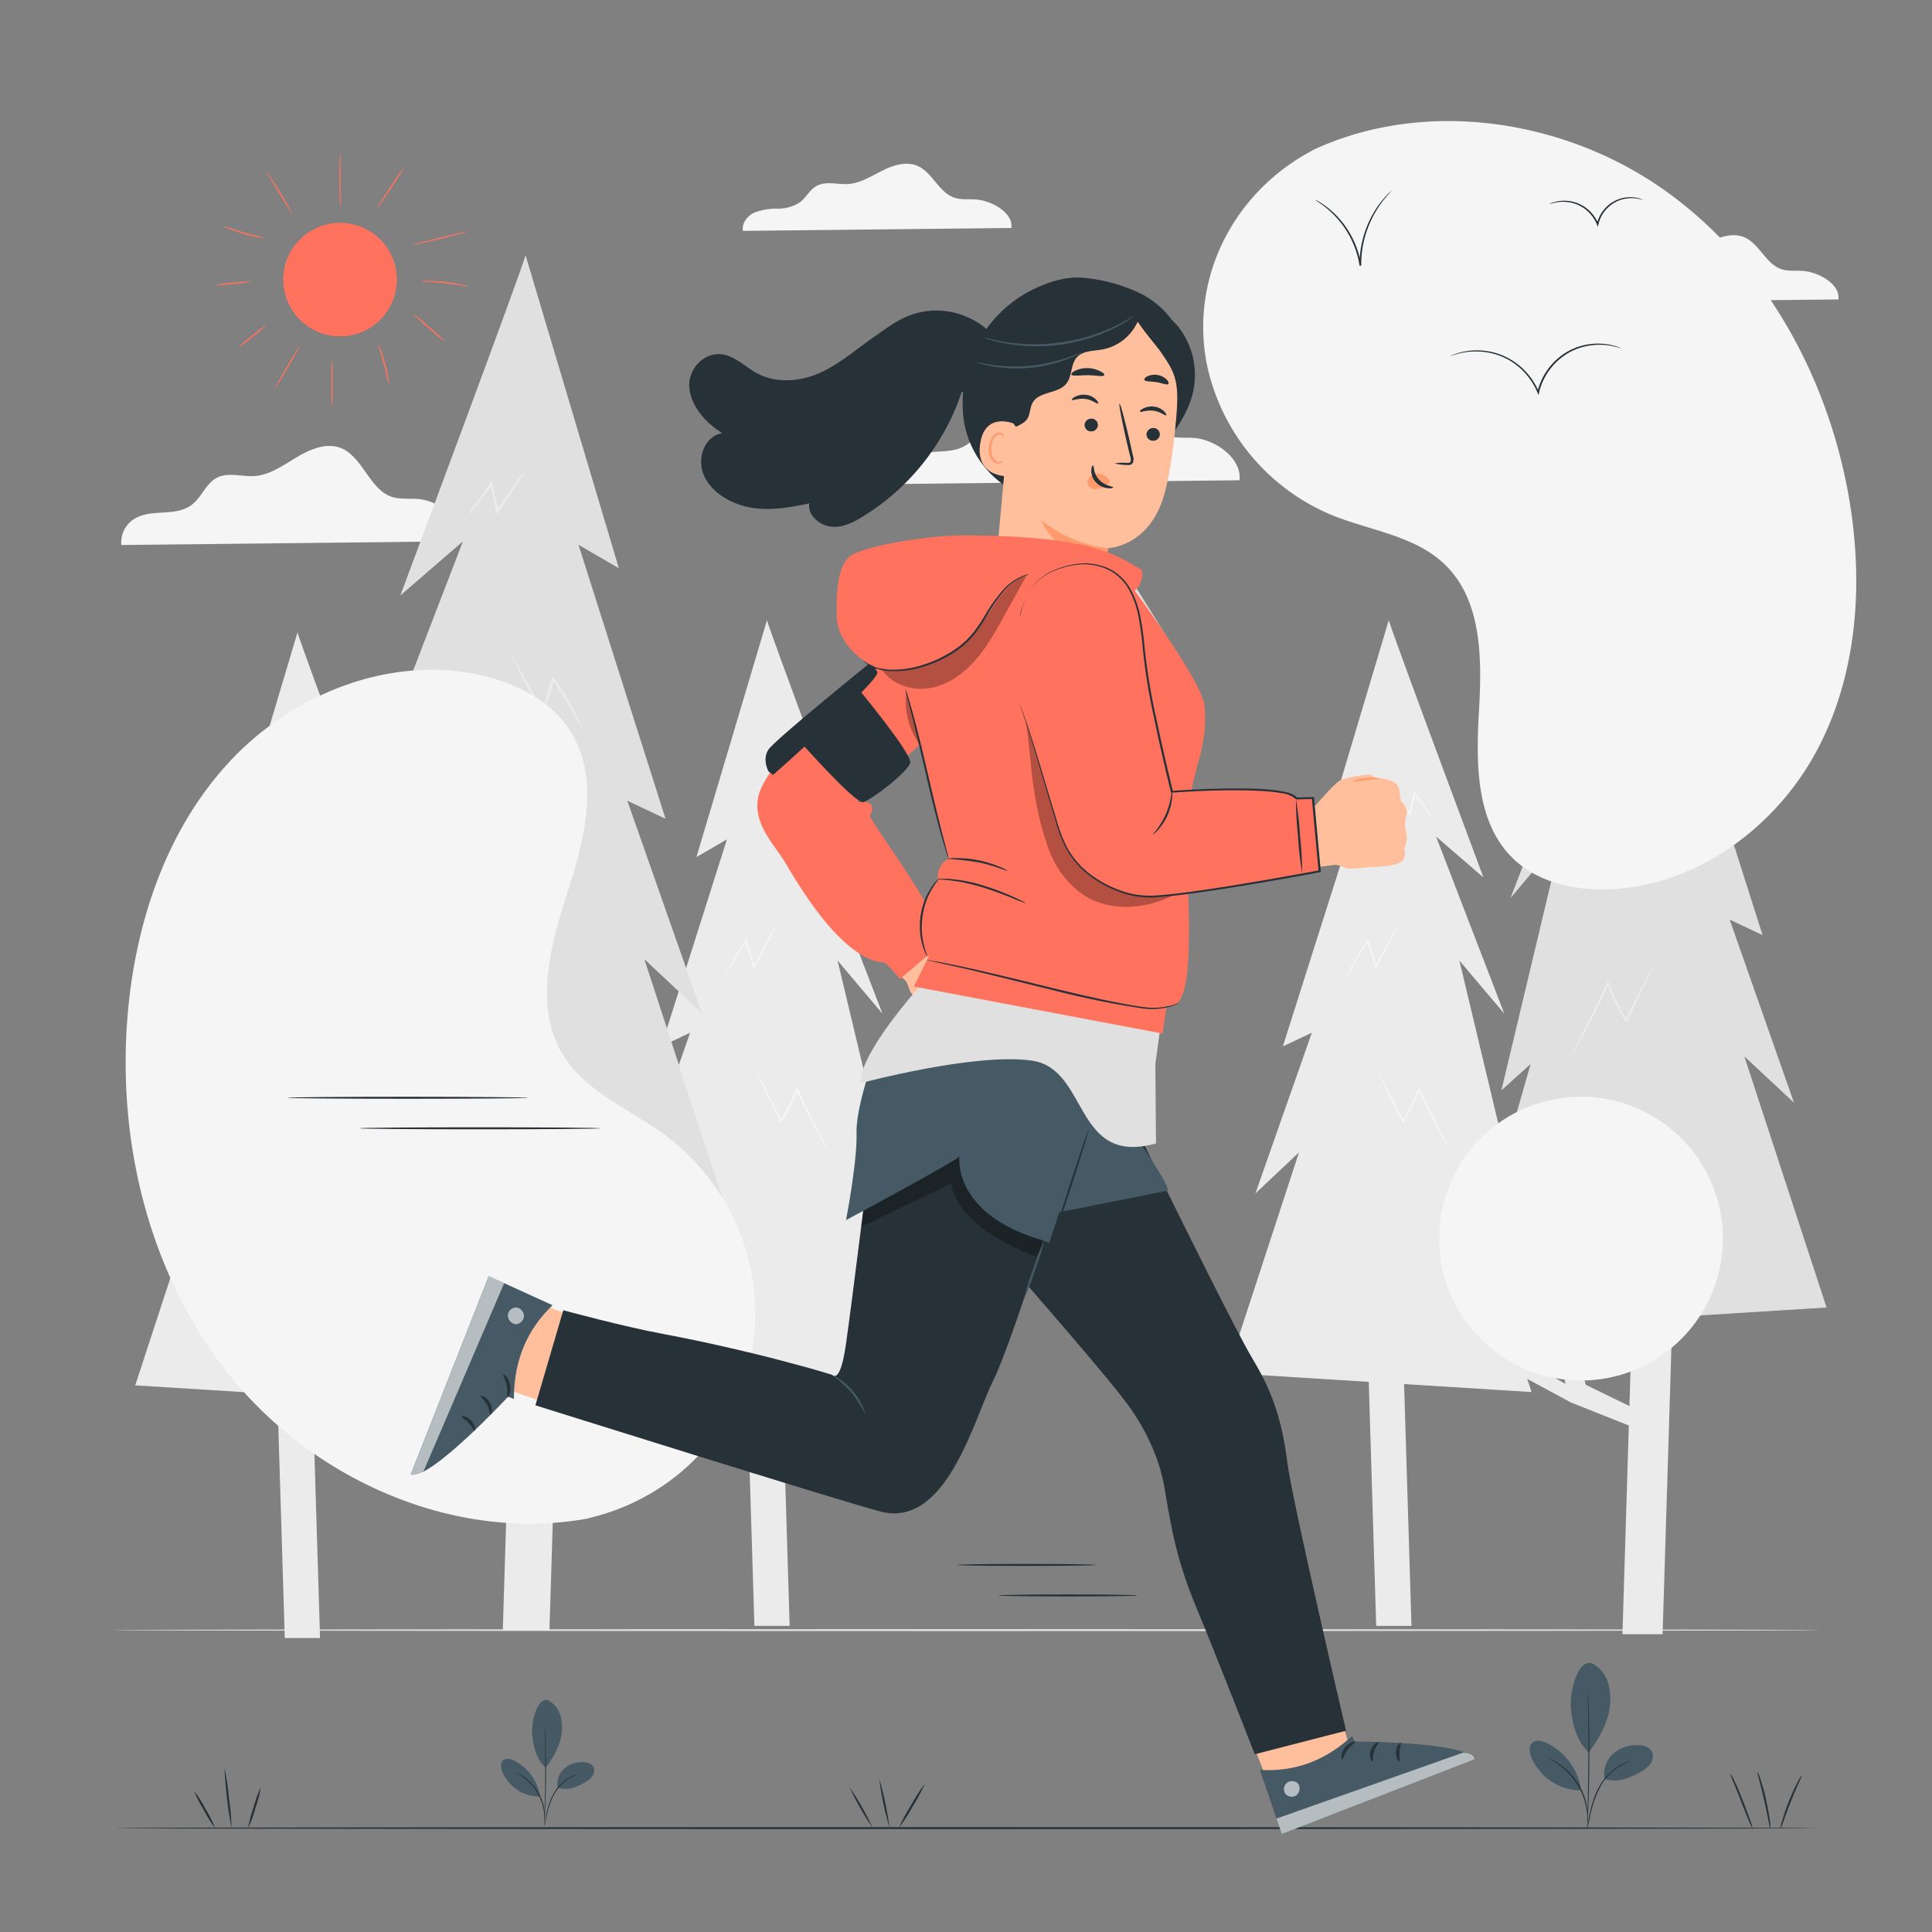<svg xmlns="http://www.w3.org/2000/svg" viewBox="0 0 500 500"><rect x="0" y="0" width="500" height="500" fill="#808080" stroke="none"/><g id="background-complete"><path d="M119.8,140.08c.67-5.73-6.26-10.44-11.48-10.93-2.48-.24-5.06.21-7.42-.75-5.1-2.07-7.14-9.75-12.12-12.2-3.72-1.83-8-.2-11.61,1.91S70,122.89,66,123.19c-3.51.27-7.31-1.25-10.38.75-2.29,1.48-3.49,4.55-5.59,6.37s-4.75,2.14-7.31,2.3-5.21.2-7.54,1.44a7.1,7.1,0,0,0-3.77,7Z" style="fill:#f5f5f5"></path><polygon points="195.24 420.77 204.36 420.77 202 343.61 192.87 343.61 195.24 420.77" style="fill:#ebebeb"></polygon><path d="M198.5,160.49c0,1,24.49,66.6,24.49,66.6l-12.25-10.57,17.64,45.82-11.62-13.75L230.46,306l-6.64-6,11.62,40.53-10-10.58,10,30.31-78.87-4.93,18.68-57.1L164,308.86l14.6-41.59-7.47,3.53,17-53.57-7.89,4.58Z" style="fill:#ebebeb"></path><path d="M195.85,277.49a5.49,5.49,0,0,0,.39,1c.32.68.73,1.57,1.23,2.66l4.42,9.18.19.4.25-.39a43.82,43.82,0,0,0,3.22-6.07c.35-.82.67-1.63.95-2.4H206c2.17,4.71,4.3,8.81,5.91,11.73.8,1.45,1.47,2.61,1.94,3.41l.56.9a1.58,1.58,0,0,0,.22.31,7.8,7.8,0,0,0-.61-1.28c-.45-.88-1.06-2-1.8-3.46-1.52-2.94-3.59-7.06-5.75-11.77l-.26-.58-.22.6c-.28.77-.6,1.57-.94,2.38a46.7,46.7,0,0,1-3.17,6l.44,0L197.75,281c-.56-1.07-1-1.95-1.36-2.61A4.6,4.6,0,0,0,195.85,277.49Z" style="fill:#f5f5f5"></path><path d="M187.45,253a3.16,3.16,0,0,0,.44-.71c.31-.53.68-1.2,1.14-2,1-1.7,2.4-4.08,4.26-6.74l-.45,0c.4,1.29.82,2.68,1.26,4.12l.81,2.62.19.59.29-.56c1.68-3.17,3.14-6,4.16-8l1.18-2.37a3.45,3.45,0,0,0,.37-.89,4.49,4.49,0,0,0-.53.82l-1.32,2.32c-1.1,2-2.62,4.76-4.32,7.93l.47,0c-.25-.84-.52-1.72-.8-2.62l-1.28-4.12-.15-.48-.3.43a66.52,66.52,0,0,0-4.12,6.84c-.46.87-.79,1.57-1,2.06A2.57,2.57,0,0,0,187.45,253Z" style="fill:#f5f5f5"></path><path d="M198.62,202.8a16.55,16.55,0,0,0,1.39,2.33c.92,1.43,2.23,3.41,3.75,5.66l.35.51.12-.58c.14-.65.28-1.33.43-2,.24-1.19.48-2.34.7-3.4l-.45.07c1.41,1.9,2.63,3.52,3.52,4.66a13,13,0,0,0,1.48,1.77,13.7,13.7,0,0,0-1.22-1.91c-.82-1.18-2-2.83-3.37-4.74l-.33-.46-.12.54c-.22,1.06-.47,2.21-.72,3.4-.14.69-.28,1.36-.42,2l.47-.07c-1.54-2.24-2.9-4.2-3.9-5.59A16.9,16.9,0,0,0,198.62,202.8Z" style="fill:#f5f5f5"></path><path d="M471.1,421.87c0,.15-99,.26-221.09.26S28.9,422,28.9,421.87s99-.26,221.11-.26S471.1,421.73,471.1,421.87Z" style="fill:#e0e0e0"></path><polygon points="73.7 423.92 82.83 423.92 80.47 346.77 71.34 346.77 73.7 423.92" style="fill:#ebebeb"></polygon><path d="M77,163.64c0,1.06,24.49,66.61,24.49,66.61L89.21,219.68l17.64,45.81L95.23,251.75l13.7,57.44-6.65-6,11.63,40.53-10-10.57,10,30.31L35,358.53l18.68-57.09L42.43,312,57,270.43,49.56,274l17-53.57L58.7,225Z" style="fill:#ebebeb"></path><path d="M74.32,280.64a4.81,4.81,0,0,0,.39,1c.31.67.73,1.56,1.23,2.65l4.42,9.18.19.4.25-.38A43.93,43.93,0,0,0,84,287.39c.36-.81.68-1.62,1-2.4l-.49,0c2.18,4.71,4.31,8.81,5.92,11.72.8,1.46,1.46,2.62,1.94,3.41l.55.91c.14.2.21.31.23.3a8.84,8.84,0,0,0-.61-1.28c-.46-.87-1.06-2-1.8-3.46-1.52-2.94-3.59-7.06-5.75-11.76l-.27-.58-.21.59c-.28.77-.6,1.58-1,2.38a45.4,45.4,0,0,1-3.16,6l.44,0-4.59-9.11c-.56-1.08-1-1.95-1.36-2.62A7.06,7.06,0,0,0,74.32,280.64Z" style="fill:#f5f5f5"></path><path d="M65.91,256.18a3.37,3.37,0,0,0,.45-.71l1.13-2c1-1.71,2.41-4.08,4.27-6.74l-.45,0c.39,1.29.82,2.68,1.26,4.12.28.89.55,1.77.81,2.62l.18.58.3-.55c1.68-3.18,3.13-6,4.16-8,.47-1,.86-1.74,1.18-2.37a4.3,4.3,0,0,0,.37-.88A4.16,4.16,0,0,0,79,243l-1.31,2.32c-1.11,2-2.62,4.75-4.32,7.92l.47,0c-.26-.85-.53-1.73-.8-2.63-.45-1.43-.88-2.82-1.28-4.11l-.15-.49-.3.44a64.11,64.11,0,0,0-4.13,6.84c-.45.87-.79,1.57-1,2A3.54,3.54,0,0,0,65.91,256.18Z" style="fill:#f5f5f5"></path><path d="M77.09,206a15.67,15.67,0,0,0,1.39,2.32c.92,1.43,2.23,3.42,3.75,5.67l.34.51.13-.58c.13-.65.28-1.33.42-2,.25-1.19.48-2.34.7-3.4l-.45.07c1.41,1.89,2.64,3.51,3.52,4.65A13.11,13.11,0,0,0,88.37,215,13.22,13.22,0,0,0,87.15,213c-.81-1.17-2-2.82-3.36-4.73l-.33-.46-.12.53c-.23,1.07-.47,2.21-.72,3.4-.15.69-.29,1.37-.42,2l.46-.07c-1.53-2.24-2.9-4.19-3.89-5.59A17.36,17.36,0,0,0,77.09,206Z" style="fill:#f5f5f5"></path><polygon points="135.54 354.97 119.07 346.94 113.6 322.85 109 323.93 112.99 346.68 97.2 337.62 93.75 340.98 114.64 352.27 135.54 360.58 135.54 354.97" style="fill:#ebebeb"></polygon><polygon points="142.2 421.89 130.13 421.89 133.25 319.83 145.33 319.83 142.2 421.89" style="fill:#ebebeb"></polygon><path d="M136,66c0,1.4-32.4,88.11-32.4,88.11l16.2-14-23.34,60.6,15.37-18.18-18.12,76,8.79-7.93L87.12,304.18l13.18-14L87.12,330.28l104.34-6.52-24.71-75.53,14.92,14-19.32-55,9.89,4.66L149.72,141l10.44,6.06Z" style="fill:#e0e0e0"></path><path d="M139.49,220.72A5.66,5.66,0,0,1,139,222l-1.63,3.52-5.84,12.14-.26.53-.33-.51a57.28,57.28,0,0,1-4.25-8c-.47-1.07-.89-2.15-1.26-3.18l.64,0c-2.88,6.24-5.7,11.66-7.82,15.51-1.07,1.93-2,3.47-2.57,4.52-.3.47-.54.87-.74,1.2a1.73,1.73,0,0,1-.29.4,10.67,10.67,0,0,1,.8-1.69c.6-1.16,1.41-2.7,2.38-4.58,2-3.89,4.75-9.34,7.61-15.56l.35-.77.28.79c.37,1,.79,2.08,1.26,3.15a59.56,59.56,0,0,0,4.18,8l-.58,0L137,225.4l1.8-3.46A8.31,8.31,0,0,1,139.49,220.72Z" style="fill:#ebebeb"></path><path d="M150.61,188.36a4.43,4.43,0,0,1-.59-.94l-1.5-2.65c-1.29-2.25-3.18-5.39-5.64-8.91l.59-.07-1.66,5.45-1.08,3.47-.24.78-.39-.74c-2.22-4.2-4.15-7.9-5.5-10.56-.62-1.26-1.15-2.31-1.56-3.14a5.07,5.07,0,0,1-.49-1.17,6.12,6.12,0,0,1,.71,1.09L135,174c1.46,2.62,3.46,6.29,5.71,10.49l-.62,0c.34-1.12.69-2.28,1.06-3.47l1.69-5.44.2-.65.4.58a86.12,86.12,0,0,1,5.45,9c.6,1.15,1.05,2.08,1.33,2.72A3.7,3.7,0,0,1,150.61,188.36Z" style="fill:#ebebeb"></path><path d="M135.83,121.93A21.76,21.76,0,0,1,134,125c-1.22,1.89-3,4.51-5,7.49l-.45.67-.17-.77c-.18-.86-.37-1.75-.56-2.67-.33-1.57-.64-3.09-.93-4.5l.59.1c-1.86,2.51-3.48,4.65-4.65,6.15a17.36,17.36,0,0,1-2,2.35,17.29,17.29,0,0,1,1.62-2.53c1.07-1.55,2.62-3.74,4.44-6.26l.45-.61.15.71c.3,1.4.62,2.92,1,4.49.19.92.37,1.81.55,2.67l-.62-.09c2-3,3.84-5.55,5.16-7.39A22.62,22.62,0,0,1,135.83,121.93Z" style="fill:#ebebeb"></path><polygon points="356.16 420.77 365.29 420.77 362.93 343.61 353.8 343.61 356.16 420.77" style="fill:#ebebeb"></polygon><path d="M359.42,160.49c0,1,24.5,66.6,24.5,66.6l-12.25-10.57,17.64,45.82-11.62-13.75L391.39,306l-6.64-6,11.62,40.53-10-10.58,10,30.31-78.87-4.93,18.68-57.1L324.9,308.86l14.6-41.59L332,270.8l17-53.57-7.89,4.58Z" style="fill:#ebebeb"></path><path d="M356.78,277.49a4.63,4.63,0,0,0,.39,1l1.23,2.66,4.42,9.18.19.4.25-.39a43.82,43.82,0,0,0,3.22-6.07c.35-.82.67-1.63.95-2.4H367c2.17,4.71,4.3,8.81,5.91,11.73.8,1.45,1.47,2.61,1.94,3.41l.56.9c.13.21.2.31.22.31a7.8,7.8,0,0,0-.61-1.28l-1.8-3.46c-1.52-2.94-3.59-7.06-5.75-11.77l-.26-.58-.22.6c-.28.77-.6,1.57-.95,2.38a45.47,45.47,0,0,1-3.16,6l.44,0L358.68,281c-.56-1.07-1-1.95-1.36-2.61A5.3,5.3,0,0,0,356.78,277.49Z" style="fill:#f5f5f5"></path><path d="M348.38,253a3.68,3.68,0,0,0,.44-.71l1.13-2c1-1.7,2.41-4.08,4.27-6.74l-.45,0c.4,1.29.82,2.68,1.26,4.12l.81,2.62.19.59.29-.56c1.68-3.17,3.14-6,4.16-8l1.18-2.37a3.45,3.45,0,0,0,.37-.89,3.92,3.92,0,0,0-.53.82c-.35.62-.8,1.39-1.32,2.32-1.11,2-2.62,4.76-4.32,7.93l.47,0c-.26-.84-.53-1.72-.8-2.62l-1.28-4.12-.15-.48-.3.43a66.9,66.9,0,0,0-4.13,6.84c-.45.87-.78,1.57-1,2.06A2.57,2.57,0,0,0,348.38,253Z" style="fill:#f5f5f5"></path><path d="M359.55,202.8a15.39,15.39,0,0,0,1.39,2.33c.92,1.43,2.23,3.41,3.75,5.66l.34.51.13-.58c.13-.65.28-1.33.42-2,.25-1.19.49-2.34.7-3.4l-.44.07c1.4,1.9,2.63,3.52,3.51,4.66a15.11,15.11,0,0,0,1.48,1.77,11.64,11.64,0,0,0-1.22-1.91c-.81-1.18-2-2.83-3.36-4.74l-.33-.46-.12.54c-.22,1.06-.47,2.21-.72,3.4-.15.69-.29,1.36-.42,2l.47-.07c-1.54-2.24-2.91-4.2-3.9-5.59A18.08,18.08,0,0,0,359.55,202.8Z" style="fill:#f5f5f5"></path><path d="M320.77,124.29c.67-5.73-6.26-10.44-11.48-10.93-2.48-.23-5.06.21-7.42-.75-5.1-2.07-7.14-9.75-12.12-12.2-3.72-1.83-8-.2-11.61,1.92s-7.18,4.78-11.21,5.08c-3.5.26-7.31-1.25-10.38.74-2.29,1.49-3.48,4.56-5.59,6.37s-4.75,2.15-7.31,2.31-5.21.19-7.53,1.43a7.13,7.13,0,0,0-3.78,7Z" style="fill:#f5f5f5"></path><polygon points="424.55 365.28 410.36 358.37 405.65 337.62 401.69 338.54 405.13 358.14 391.53 350.34 388.55 353.24 406.55 362.96 424.55 370.12 424.55 365.28" style="fill:#ebebeb"></polygon><polygon points="430.28 422.93 419.89 422.93 422.58 335.02 432.98 335.02 430.28 422.93" style="fill:#ebebeb"></polygon><path d="M424.94,116.35c0,1.2-27.91,75.89-27.91,75.89l14-12.05-20.1,52.2,13.24-15.66-15.61,65.45,7.57-6.82-13.25,46.17,11.36-12L382.84,344l89.87-5.62-21.28-65,12.85,12L447.64,238l8.51,4-19.39-61,9,5.22Z" style="fill:#e0e0e0"></path><path d="M428,249.66a6.39,6.39,0,0,1-.44,1.1l-1.41,3-5,10.46-.22.46-.28-.44a51.1,51.1,0,0,1-3.67-6.92c-.4-.93-.76-1.86-1.08-2.74l.55,0c-2.48,5.36-4.91,10-6.74,13.35-.91,1.66-1.67,3-2.21,3.89l-.63,1c-.15.24-.24.36-.26.35a10.76,10.76,0,0,1,.7-1.46l2-3.94c1.73-3.35,4.09-8,6.55-13.4l.3-.66.25.67c.31.88.68,1.8,1.07,2.72a53.27,53.27,0,0,0,3.61,6.87l-.5,0c2.1-4.17,3.9-7.76,5.23-10.39l1.55-3A6.12,6.12,0,0,1,428,249.66Z" style="fill:#ebebeb"></path><path d="M437.53,221.78A4,4,0,0,1,437,221l-1.29-2.28c-1.11-1.94-2.75-4.65-4.86-7.68l.51-.06-1.43,4.7-.93,3-.21.67-.33-.63c-1.92-3.62-3.58-6.81-4.74-9.1l-1.35-2.7a5,5,0,0,1-.42-1,4.23,4.23,0,0,1,.61.93l1.5,2.64c1.26,2.25,3,5.42,4.92,9l-.54,0c.3-1,.6-2,.92-3l1.46-4.69.17-.55.34.49a76,76,0,0,1,4.7,7.79c.51,1,.9,1.8,1.14,2.35A3.48,3.48,0,0,1,437.53,221.78Z" style="fill:#ebebeb"></path><path d="M424.8,164.56a18.59,18.59,0,0,1-1.59,2.65c-1,1.63-2.54,3.89-4.27,6.45l-.39.59-.14-.67c-.16-.74-.32-1.51-.49-2.29l-.8-3.88.51.08c-1.6,2.16-3,4-4,5.3a15.49,15.49,0,0,1-1.69,2,13.51,13.51,0,0,1,1.39-2.17c.93-1.35,2.26-3.22,3.83-5.4l.38-.53.13.62.83,3.87c.16.79.32,1.56.48,2.3l-.54-.08c1.75-2.55,3.31-4.78,4.44-6.37A20.32,20.32,0,0,1,424.8,164.56Z" style="fill:#ebebeb"></path><path d="M475.77,77.5c.54-3.86-4.91-7-9-7.37-2-.16-4,.14-5.83-.5-4-1.4-5.61-6.57-9.52-8.22-2.92-1.24-6.29-.14-9.12,1.29s-5.63,3.22-8.8,3.42c-2.75.18-5.74-.84-8.15.5-1.8,1-2.74,3.07-4.39,4.29a10.43,10.43,0,0,1-5.74,1.56,16.06,16.06,0,0,0-5.91,1c-1.83.83-3.35,2.77-3,4.74Z" style="fill:#f5f5f5"></path><path d="M261.74,59c.53-3.86-4.92-7-9-7.36-1.95-.16-4,.14-5.83-.51-4-1.39-5.61-6.57-9.52-8.22-2.92-1.23-6.28-.13-9.12,1.29s-5.63,3.22-8.8,3.43c-2.75.17-5.74-.85-8.15.5-1.79,1-2.73,3.07-4.39,4.29A10.51,10.51,0,0,1,201.18,54a16.13,16.13,0,0,0-5.91,1c-1.83.84-3.34,2.77-3,4.75Z" style="fill:#f5f5f5"></path></g><g id="background-simple"><path d="M339.91,38.77l-2,1.14c-16.77,9.58-27.19,27.41-26.49,46.53a50.12,50.12,0,0,0,.81,7.33,54.34,54.34,0,0,0,32.62,39.6c9.79,3.94,21.14,5.27,28.8,12.46,10,9.36,9.88,24.8,9.1,38.36s-.83,29,9.18,38.32c6.27,5.84,15.36,7.88,24,7.65,22.8-.61,43.57-15.93,54.22-35.83s12.18-43.63,8.31-65.82C473,97.42,456.68,67.56,430.71,49.18S368.83,25.38,339.91,38.77Z" style="fill:#f5f5f5"></path><path d="M152.06,393l2.36-.64c19.89-5.4,35.44-21,39.85-41a55.18,55.18,0,0,0,1.13-7.79,58,58,0,0,0-23.09-49.67c-9.05-6.7-20.43-11.12-26.42-20.6-7.79-12.35-3.56-28.28.89-42.08s8.63-29.75.79-42.07c-4.91-7.71-13.75-12.25-22.71-14.32-23.71-5.49-49.29,4.77-65.63,22.48S34.94,239.14,33,263.11c-2.74,33.57,6.14,68.81,28.05,94.77S118.59,399.07,152.06,393Z" style="fill:#f5f5f5"></path><circle cx="409.16" cy="320.55" r="36.72" transform="translate(-106.82 383.21) rotate(-45)" style="fill:#f5f5f5"></circle></g><g id="Floor"><path d="M470.34,473.11c0,.15-98.66.26-220.33.26s-220.35-.11-220.35-.26,98.64-.26,220.35-.26S470.34,473,470.34,473.11Z" style="fill:#263238"></path></g><g id="Plants"><path d="M453.56,473.11a9.53,9.53,0,0,1-1-2c-.54-1.27-1.24-3-2-5s-1.4-3.53-2-5a14.87,14.87,0,0,1-.8-2.09,7.37,7.37,0,0,1,1.14,1.93c.61,1.25,1.36,3,2.13,5s1.42,3.75,1.87,5A10.55,10.55,0,0,1,453.56,473.11Z" style="fill:#263238"></path><path d="M458.16,473.31c-.15,0-.66-3.33-1.59-7.41s-1.9-7.32-1.76-7.37a8.61,8.61,0,0,1,.84,2.07c.44,1.31,1,3.14,1.43,5.19s.77,3.93.94,5.29A8.54,8.54,0,0,1,458.16,473.31Z" style="fill:#263238"></path><path d="M466.32,459.42c.14.08-1.36,3.08-2.88,6.91s-2.51,7-2.66,7a9.06,9.06,0,0,1,.46-2.15,53.35,53.35,0,0,1,3.93-9.86A8.66,8.66,0,0,1,466.32,459.42Z" style="fill:#263238"></path><path d="M225.88,473.11a74,74,0,0,1-6.08-10.68,71.59,71.59,0,0,1,6.08,10.68Z" style="fill:#263238"></path><path d="M230.2,473a79,79,0,0,1-2.66-12.67A82,82,0,0,1,230.2,473Z" style="fill:#263238"></path><path d="M239.31,461.69a39.45,39.45,0,0,1-3.08,5.76,41.06,41.06,0,0,1-3.53,5.49,39.66,39.66,0,0,1,3.08-5.75A42.46,42.46,0,0,1,239.31,461.69Z" style="fill:#263238"></path><path d="M55.68,473.11a29,29,0,0,1-2.94-4.68,29,29,0,0,1-2.49-4.93,29.84,29.84,0,0,1,2.94,4.68A29.92,29.92,0,0,1,55.68,473.11Z" style="fill:#263238"></path><path d="M58.09,457.6a60.92,60.92,0,0,1,1.17,7.73,56.51,56.51,0,0,1,.64,7.78,118.57,118.57,0,0,1-1.81-15.51Z" style="fill:#263238"></path><path d="M67.49,462.53a29.15,29.15,0,0,1-1.38,5.37,29.37,29.37,0,0,1-1.88,5.21,29.37,29.37,0,0,1,1.38-5.36A31.72,31.72,0,0,1,67.49,462.53Z" style="fill:#263238"></path><path d="M141.72,440a6.16,6.16,0,0,1,3.2,3.62,11,11,0,0,1,.43,4.91c-.37,3.19-2.18,6.4-4.12,8.95-2.69-2.34-3.3-6.43-3.49-8.52-.29-3.31,1.2-9.46,4-9" style="fill:#455a64"></path><path d="M144.34,462.69a5.24,5.24,0,0,1,1.71-5,7,7,0,0,1,5.15-1.61,2.94,2.94,0,0,1,2.27,1,2.26,2.26,0,0,1,0,2.29,4.49,4.49,0,0,1-1.69,1.66c-2.32,1.46-4.84,2.44-7.47,1.65" style="fill:#455a64"></path><path d="M140.9,472.46a4.38,4.38,0,0,1,.1-.65c.08-.46.19-1.06.32-1.77a18.5,18.5,0,0,1,1.83-5.65,11.28,11.28,0,0,1,4.06-4.31,7.33,7.33,0,0,1,1.65-.73,3,3,0,0,1,.48-.12c.11,0,.16,0,.17,0a11.36,11.36,0,0,0-2.22,1,11.75,11.75,0,0,0-3.94,4.28,20.19,20.19,0,0,0-1.87,5.57c-.16.74-.29,1.34-.39,1.76A2.49,2.49,0,0,1,140.9,472.46Z" style="fill:#263238"></path><path d="M141,444.74a1.36,1.36,0,0,1,0,.29l.05.82c0,.71.08,1.74.12,3,.08,2.55.14,6.08.13,10s-.11,7.42-.22,10c-.05,1.28-.1,2.31-.15,3,0,.33,0,.6-.05.82a1.33,1.33,0,0,1,0,.28,1.29,1.29,0,0,1,0-.29c0-.21,0-.48,0-.82,0-.74.05-1.77.08-3,.06-2.55.13-6.08.15-10s0-7.42-.07-10c0-1.25,0-2.28,0-3V445C141,444.84,141,444.74,141,444.74Z" style="fill:#263238"></path><path d="M139.7,464.63a12.32,12.32,0,0,0-6.72-9c-.9-.43-2.07-.71-2.81,0s-.57,1.86-.21,2.79a10.54,10.54,0,0,0,9.68,6.54" style="fill:#455a64"></path><path d="M133.41,458.63a3,3,0,0,1,.57.25,5.17,5.17,0,0,1,.64.34,9.69,9.69,0,0,1,.82.52,9.89,9.89,0,0,1,.94.7,11.62,11.62,0,0,1,1,.91,13.72,13.72,0,0,1,1.89,2.43,14,14,0,0,1,1.25,2.82,10.26,10.26,0,0,1,.31,1.31,9.15,9.15,0,0,1,.16,1.16,8.75,8.75,0,0,1,0,1c0,.28,0,.53,0,.73a4,4,0,0,1-.07.62s0-.89-.12-2.3a10.83,10.83,0,0,0-.19-1.14,11.51,11.51,0,0,0-.33-1.28,13.92,13.92,0,0,0-1.24-2.77,14.19,14.19,0,0,0-1.85-2.4,10.11,10.11,0,0,0-1-.91,10.49,10.49,0,0,0-.9-.72C134.19,459,133.39,458.68,133.41,458.63Z" style="fill:#263238"></path><path d="M411.83,430.38a8.16,8.16,0,0,1,4.22,4.79,14.35,14.35,0,0,1,.57,6.48c-.48,4.21-2.87,8.46-5.45,11.82-3.54-3.09-4.35-8.49-4.6-11.25-.38-4.36,1.58-12.49,5.26-11.84" style="fill:#455a64"></path><path d="M415.29,460.41a7,7,0,0,1,2.25-6.61,9.26,9.26,0,0,1,6.81-2.13,3.89,3.89,0,0,1,3,1.35,3,3,0,0,1,.05,3,6,6,0,0,1-2.23,2.2c-3.07,1.93-6.4,3.23-9.87,2.18" style="fill:#455a64"></path><path d="M410.75,473.31a5.31,5.31,0,0,1,.13-.86l.42-2.34a24.66,24.66,0,0,1,2.42-7.46,14.9,14.9,0,0,1,5.35-5.69,10.1,10.1,0,0,1,2.19-1,6.47,6.47,0,0,1,.63-.16.61.61,0,0,1,.22,0,13.81,13.81,0,0,0-8.13,7,26.37,26.37,0,0,0-2.46,7.36c-.22,1-.39,1.77-.53,2.32A4.05,4.05,0,0,1,410.75,473.31Z" style="fill:#263238"></path><path d="M410.88,436.7a1.65,1.65,0,0,1,.05.38q0,.42.06,1.08c.05.94.11,2.31.16,4,.11,3.38.19,8,.17,13.18s-.15,9.81-.28,13.18c-.07,1.69-.14,3.05-.2,4,0,.44,0,.8-.07,1.08a1.65,1.65,0,0,1,0,.38,2.21,2.21,0,0,1,0-.38c0-.28,0-.64,0-1.08,0-1,.06-2.34.1-4,.08-3.37.17-8,.2-13.17s0-9.8-.09-13.17c0-1.66,0-3-.06-4,0-.45,0-.81,0-1.09A2.79,2.79,0,0,1,410.88,436.7Z" style="fill:#263238"></path><path d="M409.16,463a16.22,16.22,0,0,0-8.88-11.92c-1.19-.57-2.73-.94-3.71-.06s-.75,2.46-.28,3.69a13.9,13.9,0,0,0,12.79,8.63" style="fill:#455a64"></path><path d="M400.85,455.05a3.47,3.47,0,0,1,.75.32,9.58,9.58,0,0,1,.85.46,10.94,10.94,0,0,1,1.08.68,12.91,12.91,0,0,1,1.24.93,15.58,15.58,0,0,1,1.32,1.19,16.82,16.82,0,0,1,4.15,6.94,16.17,16.17,0,0,1,.42,1.74,13.28,13.28,0,0,1,.21,1.53c.06.47,0,.9.06,1.28a9.24,9.24,0,0,1,0,1,4.38,4.38,0,0,1-.09.81c-.07,0,.05-1.17-.16-3-.06-.46-.12-1-.24-1.51s-.27-1.1-.44-1.69a18.46,18.46,0,0,0-1.64-3.65,19.56,19.56,0,0,0-2.44-3.18,17.44,17.44,0,0,0-1.28-1.2c-.41-.37-.83-.67-1.2-.95C401.89,455.59,400.82,455.11,400.85,455.05Z" style="fill:#263238"></path></g><g id="Birds"><path d="M419.56,90.16s-.73-.25-2.08-.55a16.34,16.34,0,0,0-5.81-.22,15.61,15.61,0,0,0-7.82,3.37,16.24,16.24,0,0,0-5.53,8.77l0,.1-.16.62-.24-.59a17.57,17.57,0,0,0-6.61-8A17,17,0,0,0,383.21,91a17.82,17.82,0,0,0-5.77.53c-1.33.35-2,.66-2.05.62a2.61,2.61,0,0,1,.5-.24,12.41,12.41,0,0,1,1.51-.54,17.2,17.2,0,0,1,14.1,2,17.63,17.63,0,0,1,6.79,8.15l-.4,0,0-.1a16.52,16.52,0,0,1,5.69-9,15.76,15.76,0,0,1,8-3.37,16,16,0,0,1,5.89.36,12,12,0,0,1,1.53.48A3.75,3.75,0,0,1,419.56,90.16Z" style="fill:#263238"></path><path d="M425.26,51.74s-.41-.12-1.15-.27a9.34,9.34,0,0,0-3.18-.09,8.43,8.43,0,0,0-4.25,1.86,8.8,8.8,0,0,0-3,4.77l0,.05-.16.63-.24-.59a9.54,9.54,0,0,0-3.59-4.36,9.35,9.35,0,0,0-4.4-1.48,9.76,9.76,0,0,0-3.16.26c-.74.18-1.13.34-1.14.3s.09-.06.27-.15a5.58,5.58,0,0,1,.82-.31,9.21,9.21,0,0,1,3.23-.4,9.34,9.34,0,0,1,4.59,1.46,9.77,9.77,0,0,1,3.77,4.52l-.4,0,0,0a9.14,9.14,0,0,1,3.16-5,8.83,8.83,0,0,1,7.72-1.62,6.74,6.74,0,0,1,.84.28C425.17,51.68,425.27,51.72,425.26,51.74Z" style="fill:#263238"></path><path d="M360.17,49.34s-.4.45-1.12,1.26a27.21,27.21,0,0,0-2.72,3.68,26.83,26.83,0,0,0-4.05,14.32v.18l-.42,0a23.94,23.94,0,0,0-6.61-13.13,23.21,23.21,0,0,0-3.45-2.93c-.88-.61-1.39-.92-1.37-1a1.47,1.47,0,0,1,.39.18c.24.15.62.33,1.07.63a21.24,21.24,0,0,1,3.58,2.86,23.18,23.18,0,0,1,4.11,5.4,23.44,23.44,0,0,1,2.7,7.88l-.42,0V68.6a26.41,26.41,0,0,1,4.21-14.48,24.22,24.22,0,0,1,2.86-3.63c.37-.4.69-.67.9-.87A1.42,1.42,0,0,1,360.17,49.34Z" style="fill:#263238"></path></g><g id="Lines"><path d="M155.45,292c0,.14-14,.26-31.2.26S93,292.15,93,292s14-.26,31.21-.26S155.45,291.86,155.45,292Z" style="fill:#263238"></path><path d="M136.75,284.1c0,.14-14,.26-31.2.26s-31.21-.12-31.21-.26,14-.26,31.21-.26S136.75,284,136.75,284.1Z" style="fill:#263238"></path><path d="M294.43,412.9c0,.14-8.07.26-18,.26s-18-.12-18-.26,8.06-.26,18-.26S294.43,412.76,294.43,412.9Z" style="fill:#263238"></path><path d="M283.64,405c0,.15-8.07.26-18,.26s-18-.11-18-.26,8.06-.26,18-.26S283.64,404.85,283.64,405Z" style="fill:#263238"></path></g><g id="Sun"><circle cx="88.02" cy="72.37" r="14.66" style="fill:#FF725E"></circle><path d="M88,87a14.68,14.68,0,0,1-13.52-9,14.78,14.78,0,0,1,0-11.43A14.84,14.84,0,0,1,77.64,62,14.69,14.69,0,0,1,98.4,62a14.84,14.84,0,0,1,3.14,4.66A14.67,14.67,0,0,1,88,87Z" style="fill:#FF725E"></path><path d="M85.93,105.14c-.08,0-.15-2.7-.15-6s.07-6,.15-6a56.83,56.83,0,0,1,.16,6A56.56,56.56,0,0,1,85.93,105.14Z" style="fill:#FF725E"></path><path d="M85.93,105.16s-.08,0-.12-1.79c0-1.14,0-2.66,0-4.27s0-3.14,0-4.28c0-1.78.09-1.78.12-1.78s.08,0,.13,1.78c0,1.14,0,2.66,0,4.28s0,3.13,0,4.27C86,105.16,86,105.16,85.93,105.16Zm0-12.08c-.07.22-.14,2.52-.14,6s.07,5.79.14,6c.07-.23.14-2.52.14-6S86,93.3,85.93,93.08Z" style="fill:#FF725E"></path><path d="M77.48,89.64a63,63,0,0,1-3.07,5.64c-1.78,3.08-3.28,5.53-3.35,5.49a63.32,63.32,0,0,1,3.08-5.64C75.91,92.06,77.41,89.6,77.48,89.64Z" style="fill:#FF725E"></path><path d="M71.06,100.79h0s-.07,0,.84-1.7c.58-1.07,1.38-2.47,2.23-4s1.68-2.87,2.32-3.91c.89-1.46,1-1.58,1-1.58h0s.07,0-.84,1.7c-.58,1.07-1.37,2.48-2.23,4-1.52,2.64-3.22,5.46-3.35,5.5Zm6.41-11.12c-.18.17-1.46,2.25-3.32,5.47s-3,5.36-3.08,5.61c.18-.18,1.46-2.25,3.32-5.47S77.41,89.91,77.47,89.67Z" style="fill:#FF725E"></path><path d="M68.81,84.24a31,31,0,0,1-3.42,2.92,32.1,32.1,0,0,1-3.61,2.68,32.32,32.32,0,0,1,3.42-2.92A35.42,35.42,0,0,1,68.81,84.24Z" style="fill:#FF725E"></path><path d="M61.78,89.86h0s0-.06,1-.93c.65-.55,1.52-1.26,2.46-2a35.08,35.08,0,0,1,3.62-2.68h0a34.93,34.93,0,0,1-3.43,2.92c-.94.75-1.83,1.44-2.52,2A5,5,0,0,1,61.78,89.86Zm7-5.6a38.16,38.16,0,0,0-3.59,2.67,40.2,40.2,0,0,0-3.42,2.9,37.22,37.22,0,0,0,3.59-2.68A39.77,39.77,0,0,0,68.8,84.26Zm0,0Z" style="fill:#FF725E"></path><path d="M100.56,99.19a7.77,7.77,0,0,1-.39-1.49c-.21-.92-.51-2.19-.89-3.59s-.75-2.64-1-3.55a8.5,8.5,0,0,1-.41-1.48,7.14,7.14,0,0,1,.62,1.41c.33.89.75,2.14,1.12,3.54a36.32,36.32,0,0,1,.8,3.63A6.9,6.9,0,0,1,100.56,99.19Z" style="fill:#FF725E"></path><path d="M100.55,99.2s-.11-.22-.4-1.5c-.19-.86-.5-2.16-.88-3.58s-.78-2.72-1-3.55v0c-.37-1.2-.45-1.46-.4-1.48s0,0,.22.37.27.64.42,1c.23.6.68,1.87,1.13,3.54s.69,3,.8,3.62a7.38,7.38,0,0,1,.17,1.54,0,0,0,0,1,0,0h0Zm-2.7-10.09a13.79,13.79,0,0,0,.41,1.43v0c.26.83.65,2.1,1,3.55s.69,2.73.88,3.59.32,1.37.37,1.46a10.18,10.18,0,0,0-.18-1.5c-.11-.64-.35-2-.8-3.62s-.9-2.94-1.13-3.54A9.12,9.12,0,0,0,97.85,89.11Z" style="fill:#FF725E"></path><path d="M115.42,88.64a54.77,54.77,0,0,1-4.33-3.58A51.8,51.8,0,0,1,107,81.24a50.82,50.82,0,0,1,4.33,3.58A49.69,49.69,0,0,1,115.42,88.64Z" style="fill:#FF725E"></path><path d="M115.42,88.65a54.61,54.61,0,0,1-4.34-3.58c-1.13-1-2.18-1.93-3-2.65-1.22-1.13-1.19-1.17-1.17-1.19h0c.15,0,2.34,1.85,4.33,3.59,1.13,1,2.19,1.93,3,2.65,1.22,1.13,1.18,1.17,1.16,1.19h0ZM107,81.26c.11.18,1.67,1.64,4.12,3.78s4.11,3.5,4.3,3.58c-.1-.19-1.67-1.64-4.12-3.79S107.18,81.34,107,81.26Z" style="fill:#FF725E"></path><path d="M121.12,74.14a11.91,11.91,0,0,1-1.77-.26c-1.09-.18-2.59-.41-4.25-.6s-3.19-.3-4.29-.37a10.88,10.88,0,0,1-1.78-.16,8.74,8.74,0,0,1,1.79-.06,43.17,43.17,0,0,1,4.31.28c1.68.2,3.18.46,4.26.7A9.11,9.11,0,0,1,121.12,74.14Z" style="fill:#FF725E"></path><path d="M121.07,74.16c-.13,0-.49-.06-1.37-.2l-.35-.06c-1.49-.25-2.92-.45-4.26-.61s-2.77-.27-4.28-.37l-.35,0c-1.2-.08-1.44-.1-1.44-.15a0,0,0,0,1,0,0,9.68,9.68,0,0,1,1.79-.07,42.81,42.81,0,0,1,4.31.29,41.81,41.81,0,0,1,4.26.7,9.36,9.36,0,0,1,1.74.47h0S121.11,74.16,121.07,74.16Zm-12-1.41a13.35,13.35,0,0,0,1.41.12l.35,0c1.51.1,3,.22,4.28.37s2.77.36,4.25.61l.35.06c.71.12,1.24.2,1.37.2h0a12.87,12.87,0,0,0-1.7-.44,41.81,41.81,0,0,0-4.26-.7,43,43,0,0,0-4.31-.29A13.47,13.47,0,0,0,109.06,72.75Z" style="fill:#FF725E"></path><path d="M121.14,59.88c0,.08-3.16.93-7.09,1.89s-7.14,1.66-7.16,1.58,3.15-.92,7.09-1.88S121.12,59.8,121.14,59.88Z" style="fill:#FF725E"></path><path d="M106.92,63.37h0s0-.08,2.07-.64c1.34-.35,3.13-.8,5-1.27s3.7-.88,5-1.18c2.11-.47,2.13-.42,2.13-.39h0s0,.07-2.07.63c-1.34.36-3.12.81-5,1.27s-3.69.88-5,1.18A16,16,0,0,1,106.92,63.37Zm14.18-3.48c-.29,0-3,.59-7.12,1.59s-6.8,1.73-7.06,1.86c.29,0,3-.58,7.13-1.59S120.85,60,121.1,59.89Z" style="fill:#FF725E"></path><path d="M104.57,43.27a63.61,63.61,0,0,1-3.39,5.41c-1.94,2.94-3.58,5.29-3.65,5.24s1.45-2.47,3.39-5.41S104.5,43.22,104.57,43.27Z" style="fill:#FF725E"></path><path d="M97.53,53.93h0c0-.14,1.72-2.9,3.39-5.42.94-1.42,1.84-2.75,2.53-3.74,1.06-1.52,1.12-1.52,1.14-1.5h0s.07,0-.93,1.64c-.65,1-1.52,2.37-2.46,3.79s-1.83,2.75-2.52,3.74C97.7,53.81,97.57,53.93,97.53,53.93Zm7-10.64c-.19.17-1.59,2.15-3.62,5.23s-3.32,5.14-3.39,5.37c.19-.16,1.58-2.14,3.62-5.22S104.48,43.53,104.56,43.29Z" style="fill:#FF725E"></path><path d="M88.13,39.8a12.88,12.88,0,0,1,0,2c0,1.24,0,3,0,4.85s0,3.61.06,4.85a14.66,14.66,0,0,1,0,2,11.36,11.36,0,0,1-.2-2c-.08-1.24-.14-3-.14-4.86s0-3.61.13-4.86A12.13,12.13,0,0,1,88.13,39.8Z" style="fill:#FF725E"></path><path d="M88.15,53.54s-.05,0-.1-.55-.08-.88-.12-1.47c-.05-.84-.14-2.58-.14-4.86s.08-4,.13-4.86c0-.59.07-1.09.11-1.47s.08-.55.1-.55h0c.05,0,.07.19,0,2,0,1.17,0,2.94,0,4.85s0,3.54.05,4.77v.08c0,1.84,0,2,0,2Zm0-13.71a18,18,0,0,0-.18,2c0,.83-.13,2.58-.13,4.85s.09,4,.14,4.86a16.64,16.64,0,0,0,.19,2c0-.17,0-1.25,0-2v-.08c0-1.23-.05-2.92-.05-4.77s0-3.68,0-4.85C88.15,41.08,88.17,40,88.13,39.83Z" style="fill:#FF725E"></path><path d="M75.68,55.3c-.07.05-1.61-2.35-3.44-5.34S69,44.49,69.05,44.45s1.62,2.35,3.45,5.35A63,63,0,0,1,75.68,55.3Z" style="fill:#FF725E"></path><path d="M75.68,55.32s-.16-.12-1.07-1.54c-.65-1-1.5-2.37-2.39-3.82C70.65,47.39,69,44.59,69,44.45v0s.07,0,1.09,1.54c.65,1,1.5,2.37,2.38,3.82s1.71,2.82,2.31,3.86c.94,1.63.9,1.65.87,1.67h0ZM69.07,44.47c.06.24,1.26,2.34,3.18,5.48s3.24,5.16,3.42,5.33c-.07-.24-1.26-2.34-3.18-5.48S69.25,44.64,69.07,44.47Z" style="fill:#FF725E"></path><path d="M68.25,61.62a7,7,0,0,1-1.56-.24c-1-.2-2.26-.52-3.69-.94s-2.7-.87-3.6-1.21A7.56,7.56,0,0,1,58,58.59a8.28,8.28,0,0,1,1.52.43c.92.3,2.2.7,3.62,1.12s2.71.77,3.65,1A9.86,9.86,0,0,1,68.25,61.62Z" style="fill:#FF725E"></path><path d="M68.2,61.65l-.38,0c-.29,0-.68-.12-1.13-.22-.65-.13-2-.44-3.69-.94s-3-1-3.61-1.21l-1.07-.44c-.4-.17-.39-.2-.38-.22s.22,0,1.53.42c.74.24,2.12.68,3.62,1.13s2.6.74,3.65,1c1.34.36,1.53.43,1.52.48h0S68.26,61.65,68.2,61.65ZM58,58.6a9.9,9.9,0,0,0,1.42.61c.62.24,1.9.71,3.61,1.21s3,.81,3.68.94a10.47,10.47,0,0,0,1.51.26h0a15.06,15.06,0,0,0-1.48-.44c-1-.28-2.29-.62-3.65-1S60.2,59.27,59.46,59C58.88,58.85,58.1,58.6,58,58.6Z" style="fill:#FF725E"></path><path d="M65,72.89a38,38,0,0,1-4.68.6,37.31,37.31,0,0,1-4.71.3,35.07,35.07,0,0,1,4.68-.61A34.11,34.11,0,0,1,65,72.89Z" style="fill:#FF725E"></path><path d="M55.88,73.83a1,1,0,0,1-.27,0v0a39.32,39.32,0,0,1,4.69-.6,39.75,39.75,0,0,1,4.72-.3h0v0a40.29,40.29,0,0,1-4.69.61C58.52,73.68,56.59,73.83,55.88,73.83Zm-.24,0a43.5,43.5,0,0,0,4.68-.31A46,46,0,0,0,65,72.89a43.61,43.61,0,0,0-4.69.31A39.33,39.33,0,0,0,55.64,73.79Z" style="fill:#FF725E"></path></g><g id="Character"><polygon points="321.8 444.95 329.21 464.08 345.52 460.25 349.11 451.5 343.59 433.36 321.8 444.95" style="fill:#ffbf9d"></polygon><path d="M349.94,449.25l.58,1.45s29,0,31.09,4.61l-49.89,19.33-5.66-16.58C334.79,458.56,342.7,455.93,349.94,449.25Z" style="fill:#455a64"></path><g style="opacity:0.6"><path d="M333.13,461.32a2.15,2.15,0,0,0-.52,2.83,2.11,2.11,0,0,0,2.84.5,2.25,2.25,0,0,0,.53-3,2.19,2.19,0,0,0-3-.2" style="fill:#fff"></path></g><g style="opacity:0.6"><path d="M331.72,474.64l-1.36-4,48.32-17.07s2.59.09,2.93,1.73Z" style="fill:#fff"></path></g><path d="M350.75,450.77c.08.24-1.1.82-2,2.06s-1.15,2.48-1.41,2.48-.44-1.54.68-3S350.71,450.53,350.75,450.77Z" style="fill:#263238"></path><path d="M356.81,450.87c.14.21-.76,1-1.19,2.36s-.26,2.5-.5,2.58-.93-1.21-.36-2.86S356.71,450.64,356.81,450.87Z" style="fill:#263238"></path><path d="M362.17,455.87c-.2.14-1-.93-.89-2.48s1.05-2.52,1.23-2.36-.25,1.14-.32,2.41S362.4,455.76,362.17,455.87Z" style="fill:#263238"></path><path d="M259.73,325.23c.43,1.14,27.19,31,33.15,39.7,6.74,9.84,8.16,18.16,8.49,20.11,1.86,11.15,3.25,19,8.31,31.15S324.73,454,324.73,454l23.63-6.09s-13.93-59.44-15.19-69.34S329.79,361,324.3,351.9s-29.71-58.77-29.71-58.77l-38.28,16.09Z" style="fill:#263238"></path><path d="M242.57,240.76s7.74.11,8.88.82,5.69,4.21,5.69,5a3,3,0,0,0,.32,1.38s2.86,4,1.57,5.71-2.24,2.27-2.21,2.8-.38,2.37-1.47,2.87a10.78,10.78,0,0,0-2.88,1.84,10.63,10.63,0,0,1-1.73,2.06,10.75,10.75,0,0,1-2.48,1.15,2.92,2.92,0,0,1-2.55,1.57c-1.64-.15-4.63-3.27-5.6-4.43-1.21-1.45-4.29-4-4.69-5.29a14.76,14.76,0,0,0-.92-2.3L227,246.85,238.7,235.1Z" style="fill:#ffbf9d"></path><path d="M257.7,248.6a20.35,20.35,0,0,1-2.46-2.31,19.31,19.31,0,0,1-2.41-2.36,11.74,11.74,0,0,1,4.87,4.67Z" style="fill:#ff9a6c"></path><path d="M238.46,161.84s-8.9,7.54-11,9.43S198,196.14,196.17,206.54c-1.16,6.66,4,11.87,6.77,16.24,2,3.26,14.32,25.66,25.83,26.31.68,0,4.15,4.28,4.15,4.28l12.49-10.65a52.68,52.68,0,0,1-4.73-7c-5-9.38-15.89-24-15.55-24.66,2.43-4.55-3.34-3.47-3.34-3.47l23.94-21.95Z" style="fill:#FF725E"></path><path d="M198.89,199.64s-1.73-3.09,0-5.67S225,171.68,225,171.68s1.19.31,2.06,2.27-27,26.62-27,26.62Z" style="fill:#263238"></path><path d="M207.41,192.32s14,15.79,16,15.27,11.7-7.84,12.14-10.22-13.33-19-13.33-19Z" style="fill:#263238"></path><path d="M187.57,91.83c3.07.73,5.47,3.21,8.28,4.74,5.27,2.86,11.66,2.1,16.68-.23s9.1-6,13.61-9.1,8.09-6.22,14.6-6.81c11.49-1,23,9.11,17.78,17.7l-9.65,3.37a60.17,60.17,0,0,1-25.79,32.32c-2.42,1.47-5.16,2.83-8.17,2.45s-6.07-3.25-5.43-6c-4.78,1-9.7,1.92-14.7,1.17s-10.19-3.54-12.41-8-.26-10.48,4.56-11.35c-4.45-2.73-8.26-7.18-8.54-12S182.57,90.64,187.57,91.83Z" style="fill:#263238"></path><path d="M283.46,72.49c-6.22-1.69-12,.21-17.71,3.25a32.78,32.78,0,0,0-16.23,33.58,25.23,25.23,0,0,0,10.86,16.58c7.83,5,18.5,4.54,26.4-.31s13-13.65,14.27-22.84A30.7,30.7,0,0,0,298,84.15a23.36,23.36,0,0,0-14.53-11.66" style="fill:#263238"></path><path d="M263.37,92.26c1.16-2.33,1.06-5.07,1.68-7.6,1.36-5.57,3.94-10.5,9.42-12.19,5.1-1.57,13.45.3,19.16,2.78a22.62,22.62,0,0,1,9.88,7.9,17.84,17.84,0,0,1,1.71,16.26l-28.5-7c-2.92,2-5.92,4-9.32,4.91a6,6,0,0,1-3.07.19,2.7,2.7,0,0,1-2.06-2.07C262.11,94.29,262.86,93.27,263.37,92.26Z" style="fill:#263238"></path><path d="M257.85,145l5-54.65a4.74,4.74,0,0,1,4.85-4.19l25.76-2.89c8.09.25,12,10.79,11.46,18.86-.65,9-1.81,19.89-3.77,26.38-3.94,13.05-14.39,13.35-14.39,13.35s-.06.52-.78,5.35c0,0-1.31,10-12.46,7.81C266.28,153.6,257.85,145,257.85,145Z" style="fill:#ffbf9d"></path><path d="M300.16,112.56a1.72,1.72,0,0,1-1.88,1.5,1.66,1.66,0,0,1-1.56-1.78,1.75,1.75,0,0,1,1.89-1.51A1.65,1.65,0,0,1,300.16,112.56Z" style="fill:#263238"></path><path d="M301.8,107.49c-.24.19-1.41-.94-3.25-1.19s-3.32.49-3.49.24.19-.49.84-.84a4.8,4.8,0,0,1,2.83-.46,4.49,4.49,0,0,1,2.54,1.22C301.78,107,301.92,107.4,301.8,107.49Z" style="fill:#263238"></path><path d="M284.13,110.14a1.73,1.73,0,0,1-1.89,1.5,1.66,1.66,0,0,1-1.55-1.78,1.74,1.74,0,0,1,1.89-1.51A1.65,1.65,0,0,1,284.13,110.14Z" style="fill:#263238"></path><path d="M284.19,104.44c-.24.2-1.41-.94-3.25-1.19s-3.32.49-3.49.24.19-.49.84-.83a4.73,4.73,0,0,1,2.83-.47,4.49,4.49,0,0,1,2.54,1.23C284.17,103.93,284.31,104.36,284.19,104.44Z" style="fill:#263238"></path><path d="M288.47,119.93a12.12,12.12,0,0,1,3.06-.14c.48,0,.94,0,1.06-.32a2.42,2.42,0,0,0-.12-1.44c-.29-1.2-.59-2.45-.9-3.77-1.24-5.36-2.06-9.74-1.84-9.79s1.39,4.26,2.62,9.62c.29,1.32.58,2.58.84,3.78a2.7,2.7,0,0,1,0,1.88,1.16,1.16,0,0,1-.86.58,3.79,3.79,0,0,1-.82,0A12.7,12.7,0,0,1,288.47,119.93Z" style="fill:#263238"></path><path d="M286.76,141.88a34.19,34.19,0,0,1-17.21-7.2s3.23,9.85,16.75,10.42Z" style="fill:#ff9a6c"></path><path d="M287.09,124.26a3.35,3.35,0,0,0-2.81-1.64,3,3,0,0,0-2.24.83,1.93,1.93,0,0,0-.45,2.18,2.26,2.26,0,0,0,2.33.94,7.25,7.25,0,0,0,2.55-1.08,2.35,2.35,0,0,0,.6-.48.64.64,0,0,0,.09-.68" style="fill:#ff9a6c"></path><path d="M282.88,120.46c.3,0,0,2,1.55,3.67s3.67,1.73,3.65,2c0,.13-.53.32-1.43.22a5,5,0,0,1-3.06-1.56,4.31,4.31,0,0,1-1.17-3.06C282.45,120.89,282.74,120.43,282.88,120.46Z" style="fill:#263238"></path><path d="M285.77,97.11c-.25.47-2.06,0-4.25,0s-4,.31-4.25-.17c-.1-.24.27-.67,1-1a7.07,7.07,0,0,1,3.26-.67,7.2,7.2,0,0,1,3.21.83C285.53,96.43,285.88,96.88,285.77,97.11Z" style="fill:#263238"></path><path d="M302.37,99.37c-.39.37-1.59-.24-3.12-.47s-2.85-.1-3.09-.58c-.1-.23.16-.62.78-.94a4.55,4.55,0,0,1,5,.84C302.42,98.73,302.54,99.18,302.37,99.37Z" style="fill:#263238"></path><path d="M259.12,87.91c3.37-7.43,15.81-16.79,23.82-15.28l12,9.26a12.54,12.54,0,0,1-9.57,8.54c-2.36.42-5.13.29-6.72,2.09s-1.15,4.86-2.69,6.77c-2.12,2.66-7,1.95-8.69,4.89-.75,1.28-.63,2.94-1.4,4.21-1,1.69-5.82,3.43-7.62,2.61s-1.44-4-1.85-5.74a9,9,0,0,1,.42-6C258.08,95.61,257.52,91.46,259.12,87.91Z" style="fill:#263238"></path><path d="M263.59,113.23c.13-1-.7-3.49-1.66-3.78-2.56-.76-7.31-1.2-8.27,5.45-1.3,9.09,8.09,8.52,8.15,8.26S263.13,116.66,263.59,113.23Z" style="fill:#ffbf9d"></path><path d="M259.53,119.32s-.18.09-.46.17a1.64,1.64,0,0,1-1.19-.14c-.91-.49-1.5-2.13-1.31-3.78a5.29,5.29,0,0,1,.77-2.2,1.83,1.83,0,0,1,1.36-1,.82.82,0,0,1,.88.56c.08.28,0,.45,0,.47s.22-.12.2-.51a1,1,0,0,0-.28-.62,1.23,1.23,0,0,0-.84-.36,2.24,2.24,0,0,0-1.85,1.18,5.24,5.24,0,0,0-.91,2.45c-.21,1.84.48,3.69,1.74,4.25a1.68,1.68,0,0,0,1.48,0C259.48,119.54,259.55,119.34,259.53,119.32Z" style="fill:#ff9a6c"></path><path d="M292.56,78.87c.48,3.8,5.66,9.12,7.86,12.25,4.19,6,4.95,7.91,3.7,20.24,2.65-4,4.76-8,5.06-12.88a20,20,0,0,0-4-13.6,15.6,15.6,0,0,0-12.61-6" style="fill:#263238"></path><path d="M254.48,87.34a9.48,9.48,0,0,0,1.51.54c.49.16,1.1.34,1.82.5s1.52.39,2.44.52a43.13,43.13,0,0,0,6.47.7,49.17,49.17,0,0,0,7.95-.43,48.36,48.36,0,0,0,7.76-1.81,44.66,44.66,0,0,0,6-2.47c.85-.39,1.56-.83,2.2-1.19s1.18-.7,1.6-1a10.08,10.08,0,0,0,1.31-.94,9,9,0,0,0-1.42.76c-.44.26-1,.58-1.64.9s-1.37.75-2.21,1.11a49.36,49.36,0,0,1-6,2.34,52.85,52.85,0,0,1-7.69,1.75,53.22,53.22,0,0,1-7.86.47,47.11,47.11,0,0,1-6.42-.58c-.91-.11-1.72-.3-2.43-.44s-1.33-.28-1.83-.41A8.25,8.25,0,0,0,254.48,87.34Z" style="fill:#455a64"></path><path d="M252.89,93.79a3.74,3.74,0,0,0,1,.36,27.49,27.49,0,0,0,2.91.67,36.71,36.71,0,0,0,19.39-1.88A24.88,24.88,0,0,0,279,91.73a3.77,3.77,0,0,0,.94-.55c0-.08-1.44.59-3.8,1.4a41.36,41.36,0,0,1-19.2,1.85C254.42,94.09,252.91,93.7,252.89,93.79Z" style="fill:#455a64"></path><polygon points="155.92 343.89 136.24 335.89 127.75 350.9 131.88 359.82 150.14 366.08 155.92 343.89" style="fill:#ffbf9d"></polygon><path d="M133,362.05l-1.5-.59s-20.27,21.82-25.21,20.16l20.18-51.36L143,337.79C136.53,344,133,351.84,133,362.05Z" style="fill:#455a64"></path><g style="opacity:0.6"><path d="M135.6,340.8a2.25,2.25,0,0,0-1.79-2.4,2.14,2.14,0,0,0-2.36,1.78,2.36,2.36,0,0,0,1.9,2.53,2.23,2.23,0,0,0,2.26-2.12" style="fill:#fff"></path></g><g style="opacity:0.6"><path d="M126.48,330.26l4,1.81-20.81,48.57s-1.87,1.89-3.35,1Z" style="fill:#fff"></path></g><path d="M131.3,361.58c-.25-.11.13-1.41-.17-3s-1.09-2.64-.9-2.83,1.46.76,1.8,2.65S131.5,361.73,131.3,361.58Z" style="fill:#263238"></path><path d="M127,366.08c-.26,0-.26-1.3-1-2.57s-1.72-2-1.61-2.22,1.57.16,2.42,1.77S127.23,366.17,127,366.08Z" style="fill:#263238"></path><path d="M119.45,366.56c0-.25,1.4-.09,2.5,1.1s1.17,2.58.93,2.6-.69-1-1.6-2S119.37,366.82,119.45,366.56Z" style="fill:#263238"></path><path d="M145.78,339.09s15.36,4.19,25.9,6.15,22.64,4.78,31,7c8.81,2.29,12.72,3.59,12.72,3.59s2,2.61,3.5-7.74,6.1-47.73,6.1-47.73l5.06-16.08,30.38-5.32,16.12,21.27s-14.57,47.3-19.53,57.09-12,38.32-29.14,33.87c-10.14-2.63-89.33-27.5-89.33-27.5Z" style="fill:#263238"></path><path d="M223.39,313.78l-.13,1.06-.33,2.63,23.27-11.21s.15,10.69,22,19l2.78-4.84V306.26l-16.89-13.13H242.41l-18.61,14" style="opacity:0.3"></path><path d="M270.41,320.55a72.49,72.49,0,0,1-2.56,8.15,71.37,71.37,0,0,1-3.05,8,70.07,70.07,0,0,1,2.56-8.15A67,67,0,0,1,270.41,320.55Z" style="fill:#455a64"></path><path d="M223.88,365.86a37.35,37.35,0,0,0-3.49-5.44,37.33,37.33,0,0,0-4.76-4.36,5.42,5.42,0,0,1,1.7.91,17,17,0,0,1,3.46,3.12,17.56,17.56,0,0,1,2.49,3.93A5.55,5.55,0,0,1,223.88,365.86Z" style="fill:#455a64"></path><path d="M226.55,272.74s-5.06,13.2-4.88,20.65-2.73,22.38-2.73,22.38,27.33-14.67,29.37-16.45c0,0-2,14.72,21.22,21.58l2,.77,7.13-21.5a68.35,68.35,0,0,0,6.19-12c1.88-5.42,4.5-15.41,4.5-15.41L237.47,258Z" style="fill:#455a64"></path><path d="M289.38,287.64s12.76,17.61,12.94,20.49l-32.44,6.43-3-12.36-1.31-12.87Z" style="fill:#455a64"></path><path d="M239.86,171.23c.34.94,7,23.93,7,23.93l4,33.37s-6.73,19.75-12.4,26.21c-17.58,20.09-15.68,25.57-15.68,25.57s29.74-8,44.39-5.8,10.66,27.39,32,21.41L299,275.38s2.68-18.95,3.35-25.57-.24-30.41-.24-30.41,7.33-23.3,7.33-30.85,1.75-7.88-4.29-18.27-15-24.24-15-24.24l-33.63-2.84-18.64,19.21Z" style="fill:#e0e0e0"></path><path d="M281.7,292.51c.13,0-1.75,6.24-4.21,13.83s-4.56,13.72-4.7,13.67,1.75-6.23,4.21-13.83S281.56,292.46,281.7,292.51Z" style="fill:#263238"></path><path d="M238.71,172.17c-4.43,1.19-8.35,2.56-13.19,0s-8.89-7.36-9-12.84c-.06-4.48-.07-12.74,3.53-15.41s20.16-5.39,29.43-5.36c35.69.11,40.29,6,46,8.93a5.33,5.33,0,0,1-2.15,5.57" style="fill:#FF725E"></path><path d="M235.67,165.5s1,19.66,2.47,27.09,7.38,29.67,7.38,29.67-3.28,1.23-2.79,5.68c0,0-3.55,3.09-3.95,9.89s1.57,9.76,1.57,9.76l-3.84,7.72,64.36,12.17,1.08-7.27s4.66,3,5.51-11-.82-24.45-.08-37.3,5.53-17.86,4.3-29.47C311,175.62,289.35,147,289.35,147s-31.46-5.35-34.62-1.91S235.67,165.5,235.67,165.5Z" style="fill:#FF725E"></path><g style="opacity:0.3"><path d="M304,226.09c-15.48-8.7-26.72-23.17-37.53-37.27L265.33,186c1.11,5.89,1.42,14.1,2.54,20a72.63,72.63,0,0,0,3.66,14.11,24.45,24.45,0,0,0,8.74,11.42c7,4.61,16.5,3.85,23.85-.1,1.08-.58,2.25-1.45,2.23-2.67S305.07,226.71,304,226.09Z"></path></g><path d="M234.28,178.25a10.43,10.43,0,0,1,.6,1.69c.35,1.09.82,2.69,1.37,4.67,1.11,4,2.45,9.48,3.87,15.59s2.72,11.64,3.75,15.61c.51,1.93.93,3.51,1.24,4.71a11.9,11.9,0,0,1,.41,1.74,11.81,11.81,0,0,1-.6-1.69c-.37-1.09-.84-2.68-1.4-4.66-1.13-4-2.5-9.48-3.91-15.59s-2.7-11.64-3.71-15.62c-.5-1.92-.91-3.51-1.22-4.71A12.51,12.51,0,0,1,234.28,178.25Z" style="fill:#263238"></path><path d="M265.5,233.75a26.55,26.55,0,0,1-3.27-1.23c-2-.79-4.76-1.89-7.89-2.86a49.52,49.52,0,0,0-8.18-1.79c-2.13-.26-3.46-.28-3.46-.37a2.82,2.82,0,0,1,.94-.08,20.82,20.82,0,0,1,2.56.09,39.56,39.56,0,0,1,8.29,1.66,69.24,69.24,0,0,1,7.89,3c1,.45,1.77.82,2.31,1.1A3.61,3.61,0,0,1,265.5,233.75Z" style="fill:#263238"></path><path d="M305.27,259.42a4.28,4.28,0,0,1-.58.35,10.73,10.73,0,0,1-1.82.75,18.56,18.56,0,0,1-7.17.46,230.88,230.88,0,0,1-23.22-4.74c-9-2.19-17.11-4.25-23-5.61l-7-1.56-1.91-.42a3.36,3.36,0,0,1-.66-.18,3.14,3.14,0,0,1,.68.08l1.93.32c1.67.29,4.07.77,7,1.4,5.93,1.27,14.07,3.28,23.05,5.47s17.16,4,23.14,4.87a19.12,19.12,0,0,0,7.08-.29A23.9,23.9,0,0,0,305.27,259.42Z" style="fill:#263238"></path><g style="opacity:0.3"><path d="M227.92,172.83c2.38,4,7.5,5.94,12.14,5.33s8.78-3.37,11.94-6.83,5.46-7.59,7.73-11.68l6.17-11.12c-7.32,3.05-9.81,11.52-15.35,17.2s-16.27,9.44-22.63,7.1"></path></g><path d="M266.52,148.59s-.73.18-2,.74a14.62,14.62,0,0,0-4.52,3.43,41.85,41.85,0,0,0-4.84,7,47,47,0,0,1-2.83,4.21,21.16,21.16,0,0,1-3.91,3.82,30.22,30.22,0,0,1-9.38,4.72,25,25,0,0,1-8.49,1.18,12.17,12.17,0,0,1-5.58-1.48,6.62,6.62,0,0,1-1.27-.93,2.54,2.54,0,0,1-.38-.4,18.82,18.82,0,0,0,1.75,1.16,12.65,12.65,0,0,0,5.5,1.28,25.19,25.19,0,0,0,8.33-1.27,30.59,30.59,0,0,0,9.21-4.67,21.42,21.42,0,0,0,3.82-3.72,47.6,47.6,0,0,0,2.82-4.15,40.4,40.4,0,0,1,5-7,14.13,14.13,0,0,1,4.7-3.36,9.15,9.15,0,0,1,1.5-.47A2,2,0,0,1,266.52,148.59Z" style="fill:#263238"></path><path d="M260.76,225.38c-.07.16-3.33-1.38-7.65-2.23a77,77,0,0,0-7.93-.88,8.27,8.27,0,0,1,2.35-.19,29.41,29.41,0,0,1,5.68.56,28.85,28.85,0,0,1,5.45,1.66A8.68,8.68,0,0,1,260.76,225.38Z" style="fill:#263238"></path><path d="M243,227.38c.07.07-.77,1-1.77,2.64a19.77,19.77,0,0,0-1.48,3.08,21.77,21.77,0,0,0-1,4.05,21.32,21.32,0,0,0-.16,4.17,20.22,20.22,0,0,0,.55,3.38c.48,1.89,1,3,.94,3a3.32,3.32,0,0,1-.44-.74,7.08,7.08,0,0,1-.41-.93,12.82,12.82,0,0,1-.45-1.26,17.38,17.38,0,0,1-.66-3.44,19.55,19.55,0,0,1,.11-4.29,20.16,20.16,0,0,1,1.1-4.14,17.53,17.53,0,0,1,1.62-3.11,12.25,12.25,0,0,1,.78-1.08,8.48,8.48,0,0,1,.66-.77C242.77,227.57,243,227.36,243,227.38Z" style="fill:#263238"></path><g style="opacity:0.3"><path d="M234.59,178.76a19.68,19.68,0,0,0,3.4,13.92h0C237,188,235.63,183.46,234.59,178.76Z"></path></g><path d="M340.48,208.44s5.27-6.17,6.6-6.62,7.22-1.77,7.88-1.22a3.09,3.09,0,0,0,1.33.67s5.11.33,5.66,2.55.34,3.33.78,3.66,1.67,1.89,1.33,3.11a11.48,11.48,0,0,0-.44,3.55,10.77,10.77,0,0,1,.5,2.78,11.39,11.39,0,0,1-.72,2.77,3.08,3.08,0,0,1-.45,3.11c-1.22,1.22-5.73,1.55-7.32,1.56-2,0-6.07.8-7.41.24a16.44,16.44,0,0,0-2.47-.8L335,225.08l-1.66-17.3Z" style="fill:#ffbf9d"></path><path d="M356.93,201.48a23.19,23.19,0,0,1-3.51.42,22.36,22.36,0,0,1-3.51.38,8.47,8.47,0,0,1,3.45-.9A8.38,8.38,0,0,1,356.93,201.48Z" style="fill:#ff9a6c"></path><path d="M264,182.13c4,10.83,7.79,25.38,10.6,33.79,3.81,11.43,15.63,15.68,21.67,16.14,7.73.58,45.4-6.55,45.4-6.55l-1.74-19-4.27.11a5.72,5.72,0,0,0-3-1.44c-7.93-1.87-29.3-.31-29.3-.31s-5.75-23.11-7-34.46c-1-9-1-23.68-15.07-24.53-9.15.43-15.06,3.81-17.29,13.61" style="fill:#FF725E"></path><path d="M264,159.53s0-.14.08-.4.16-.67.29-1.18a19.72,19.72,0,0,1,1.76-4.37,13.72,13.72,0,0,1,5.28-5.37,22.3,22.3,0,0,1,9.87-2.44h0l1.53.19a8.4,8.4,0,0,1,1.56.29l1.58.44,1.53.71a12.92,12.92,0,0,1,5,4.92,23.71,23.71,0,0,1,2.63,7.23,74,74,0,0,1,1.13,8.18,161.08,161.08,0,0,0,2.91,17.77c1.3,6.2,2.78,12.67,4.42,19.35l-.26-.18c5.12-.35,10.45-.59,15.92-.62,2.74,0,5.52,0,8.33.23a38.23,38.23,0,0,1,4.22.51,13.37,13.37,0,0,1,2.1.51,5.35,5.35,0,0,1,1.9,1.17l-.19-.07,4.27-.11h.24l0,.25,0,.26c.59,6.41,1.17,12.7,1.72,18.7l0,.23-.23,0c-7.65,1.43-15.09,2.73-22.26,3.88q-5.39.87-10.55,1.57c-3.45.47-6.82.88-10.14,1.06a22.36,22.36,0,0,1-9.5-1.65,28.77,28.77,0,0,1-7.87-4.54,23,23,0,0,1-5.39-6.5,36.76,36.76,0,0,1-2.74-7.26c-2.84-9.43-5-17-6.64-22.2-.82-2.6-1.49-4.59-1.95-5.94-.22-.66-.4-1.17-.52-1.53a5.06,5.06,0,0,1-.16-.52s.07.16.2.5.33.86.57,1.52c.49,1.34,1.19,3.32,2,5.91,1.72,5.16,3.91,12.75,6.79,22.16a36.86,36.86,0,0,0,2.75,7.18,22.52,22.52,0,0,0,5.32,6.37,28.72,28.72,0,0,0,7.76,4.45,22.15,22.15,0,0,0,9.33,1.59c3.29-.18,6.66-.6,10.1-1.07s6.95-1,10.53-1.59c7.16-1.16,14.6-2.46,22.24-3.89l-.21.27c-.55-6-1.13-12.28-1.72-18.69l0-.26.26.23-4.26.11h-.11l-.08-.08a6.64,6.64,0,0,0-3.74-1.54,36.32,36.32,0,0,0-4.16-.5c-2.78-.2-5.55-.24-8.28-.24-5.46,0-10.78.26-15.89.6l-.21,0-.05-.21c-1.64-6.69-3.11-13.16-4.39-19.37a156.74,156.74,0,0,1-2.88-17.83,74.73,74.73,0,0,0-1.1-8.14,23.43,23.43,0,0,0-2.55-7.13,12.64,12.64,0,0,0-4.89-4.8l-1.48-.7-1.54-.44a7.37,7.37,0,0,0-1.53-.29l-1.51-.2h0a22.13,22.13,0,0,0-9.77,2.35,13.6,13.6,0,0,0-5.25,5.24,20.45,20.45,0,0,0-1.82,4.31l-.33,1.17Z" style="fill:#263238"></path><path d="M298.27,216a19.44,19.44,0,0,0,5-11.61,5.13,5.13,0,0,1,.08,1.92,14.38,14.38,0,0,1-1.12,4.51,14.19,14.19,0,0,1-2.5,3.92A4.86,4.86,0,0,1,298.27,216Z" style="fill:#263238"></path><path d="M337,226a88.26,88.26,0,0,1-1.07-9.59,91.09,91.09,0,0,1-.54-9.64,87.31,87.31,0,0,1,1.06,9.6A89.66,89.66,0,0,1,337,226Z" style="fill:#263238"></path></g></svg>